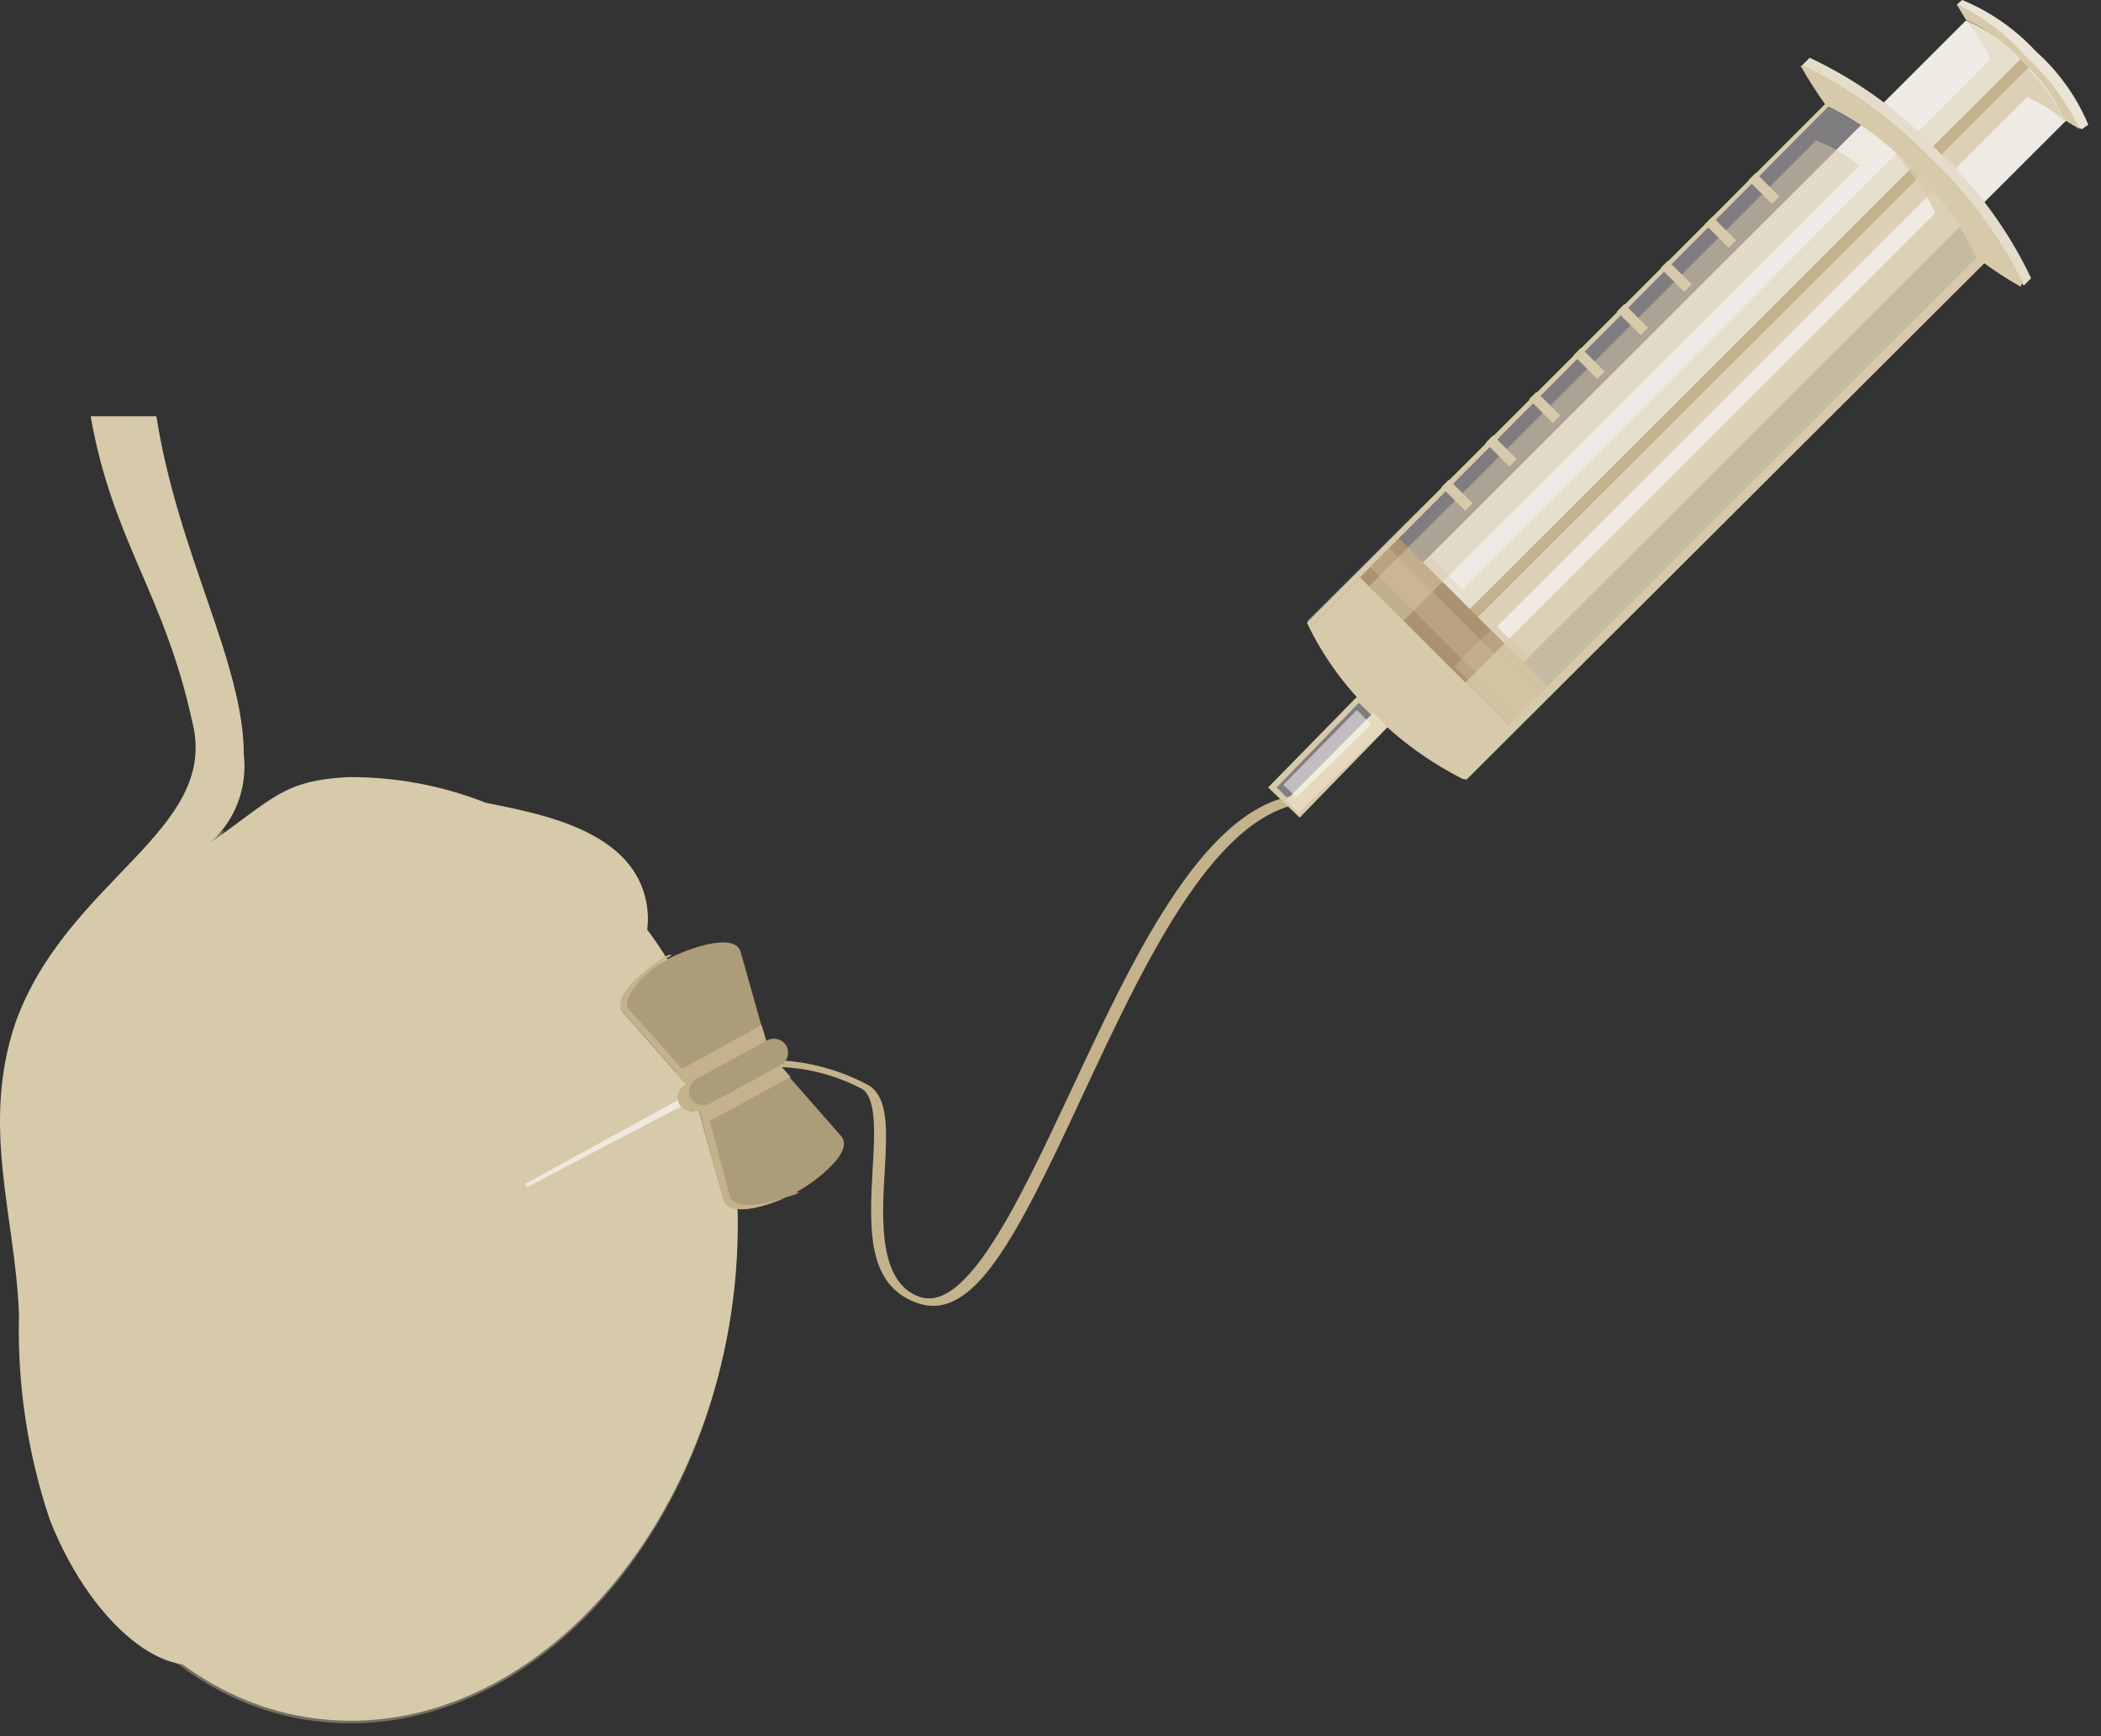 <svg width="121" height="100" viewBox="0 0 121 100" fill="none" xmlns="http://www.w3.org/2000/svg">
<rect x="0" y="0" width="121" height="100" fill="#333333" stroke="none"/>
<path d="M52.817 75.049C49.871 74.01 50.083 70.629 50.255 67.357C50.376 65.364 50.489 63.305 49.676 62.741C48.207 61.956 46.578 61.519 44.913 61.461C44.824 61.471 44.733 61.46 44.648 61.43C44.563 61.4 44.486 61.352 44.422 61.288C44.422 61.288 44.5 61.069 44.656 61.062C46.556 61.127 48.414 61.634 50.083 62.545C51.139 63.288 51.107 64.943 50.947 67.57C50.786 70.198 50.597 73.865 52.943 74.693C55.67 75.655 58.687 69.191 61.636 62.918C65.159 55.367 69.132 46.802 74.441 45.837C74.628 45.842 74.81 45.906 74.959 46.02C74.959 46.02 75.018 46.287 74.862 46.294C69.765 47.18 65.821 55.663 62.318 63.159C58.508 71.349 56.062 76.195 52.817 75.049Z" fill="#C4B28C"/>
<path d="M42.424 72.655C41.515 87.207 31.561 99.114 20.207 99.114C8.852 99.114 0.375 87.321 1.283 72.655C2.191 57.99 12.145 46.197 23.538 46.197C34.93 46.197 43.332 58.141 42.424 72.655Z" fill="#D7CAAA"/>
<g style="mix-blend-mode:multiply" opacity="0.4">
<path d="M23.5 46.349C12.145 46.349 2.153 58.141 1.245 72.807C0.337 87.472 8.815 99.265 20.169 99.265C31.523 99.265 41.477 87.472 42.386 72.807C43.294 58.141 34.854 46.349 23.5 46.349ZM25.127 94.011C17.141 94.011 11.237 85.847 11.842 75.755C12.448 65.663 19.412 57.461 27.398 57.461C35.384 57.461 41.288 65.663 40.645 75.755C40.001 85.847 33.075 94.011 25.127 94.011Z" fill="#D7CAAA"/>
</g>
<g style="mix-blend-mode:multiply" opacity="0.3">
<path d="M6.619 61.203C7.863 60.94 9.133 60.813 10.404 60.825C13.294 60.843 16.17 61.237 18.958 61.997L31.069 65.285L18.958 61.732L17.86 61.505L16.498 61.316C16.498 61.316 16.233 61.316 16.271 61.316C14.295 60.86 12.28 60.595 10.253 60.523C8.984 60.496 7.716 60.598 6.468 60.825C6.165 60.825 5.976 61.052 6.014 61.203C6.052 61.354 6.354 61.241 6.619 61.203Z" fill="#D7CAAA"/>
<path d="M16.536 61.316L17.898 61.505H18.541C19.947 61.546 21.353 61.458 22.743 61.241L27.095 60.598C27.751 60.56 28.408 60.56 29.063 60.598C28.395 60.556 27.725 60.556 27.057 60.598C25.884 60.598 24.294 60.938 22.743 61.165C21.3 61.365 19.846 61.466 18.39 61.468C17.728 61.456 17.069 61.38 16.422 61.241C16.422 61.241 16.384 61.279 16.536 61.316Z" fill="#D7CAAA"/>
<path d="M36.974 60.901C35.304 61.523 33.561 61.929 31.788 62.11C33.579 62.024 35.349 61.694 37.049 61.127C38.23 60.764 39.371 60.283 40.456 59.691C40.471 59.553 40.471 59.413 40.456 59.275C39.344 59.916 38.179 60.46 36.974 60.901Z" fill="#D7CAAA"/>
<path d="M37.276 71.371C37.337 71.348 37.405 71.348 37.465 71.371C37.465 71.371 37.465 71.371 37.276 71.371H36.141L34.438 71.673C31.352 72.096 28.241 72.311 25.127 72.316C28.248 72.41 31.372 72.284 34.475 71.938C36.625 71.694 38.752 71.276 40.834 70.691L42.348 70.199V69.935L40.683 70.539C39.562 70.873 38.425 71.151 37.276 71.371Z" fill="#D7CAAA"/>
<path d="M37.314 71.635H37.503C37.443 71.612 37.375 71.612 37.314 71.635C35.971 71.601 34.632 71.487 33.302 71.295C32.019 71.09 30.754 70.787 29.517 70.388C30.743 70.867 32.01 71.234 33.302 71.484C34.278 71.665 35.264 71.791 36.254 71.862L37.314 71.635Z" fill="#D7CAAA"/>
<path d="M3.819 73.449C3.592 73.449 3.327 73.449 3.251 73.449C3.175 73.449 3.251 73.789 3.554 73.941C6.974 76.14 10.715 77.797 14.643 78.854C18.531 79.835 22.518 80.368 26.527 80.442C22.481 80.277 18.467 79.643 14.568 78.552C10.753 77.388 7.131 75.669 3.819 73.449Z" fill="#D7CAAA"/>
<path d="M11.123 74.281C12.895 74.054 14.635 73.622 16.308 72.996C14.627 73.542 12.886 73.884 11.123 74.017C9.364 74.114 7.599 74.013 5.862 73.714C5.862 73.714 5.635 73.714 5.597 73.941C5.593 74.005 5.609 74.069 5.643 74.123C5.677 74.177 5.727 74.219 5.787 74.243C7.558 74.465 9.349 74.478 11.123 74.281Z" fill="#D7CAAA"/>
<path d="M18.958 84.826C19.748 85.121 20.557 85.361 21.38 85.544C23.187 85.932 25.022 86.172 26.868 86.263C28.721 86.253 30.569 86.088 32.394 85.771C33.165 85.579 33.923 85.339 34.665 85.053L32.167 85.355C30.353 85.497 28.531 85.497 26.717 85.355C24.908 85.388 23.099 85.287 21.305 85.053L18.958 84.826Z" fill="#D7CAAA"/>
<path d="M17.482 69.028C15.674 68.784 13.889 68.392 12.145 67.856L9.761 67.138C10.496 67.534 11.255 67.888 12.032 68.196C13.766 68.835 15.551 69.328 17.368 69.67C19.147 69.948 20.943 70.099 22.743 70.124C23.574 70.181 24.409 70.181 25.241 70.124L22.743 69.935C20.971 69.746 19.214 69.443 17.482 69.028Z" fill="#D7CAAA"/>
<path d="M29.328 67.25C29.772 67.393 30.228 67.494 30.691 67.553C31.71 67.655 32.737 67.655 33.757 67.553C34.766 67.414 35.757 67.16 36.709 66.797C37.125 66.632 37.519 66.416 37.882 66.154C36.518 66.645 35.09 66.938 33.643 67.024C32.661 67.112 31.673 67.112 30.691 67.024L29.328 67.25Z" fill="#D7CAAA"/>
<path d="M37.882 80.707C38.412 80.707 38.752 80.707 38.715 80.518C38.148 80.746 37.546 80.874 36.936 80.895L34.173 81.651C32.383 82.066 30.558 82.307 28.723 82.37C27.878 82.421 27.031 82.421 26.187 82.37C27.031 82.426 27.878 82.426 28.723 82.37C30.578 82.377 32.429 82.2 34.248 81.841C36.067 81.471 37.852 80.953 39.585 80.291C40.091 80.081 40.584 79.841 41.061 79.573L41.288 78.855C40.686 79.245 40.053 79.587 39.396 79.875C38.91 80.184 38.404 80.462 37.882 80.707Z" fill="#D7CAAA"/>
<path d="M38.79 80.669C38.79 80.669 38.487 80.669 37.958 80.858C37.023 81.041 36.072 81.13 35.119 81.123C33.264 81.123 31.334 81.123 31.334 81.123C32.59 81.264 33.855 81.328 35.119 81.311C35.786 81.371 36.458 81.371 37.125 81.311C37.735 81.29 38.337 81.162 38.904 80.933L38.79 80.669Z" fill="#D7CAAA"/>
<path d="M16.687 91.705C14.089 91.36 11.546 90.687 9.117 89.702C8.928 89.702 8.739 89.702 8.701 89.702C8.663 89.702 8.701 90.004 8.928 90.042L10.934 90.723C12.712 91.246 14.538 91.587 16.384 91.743C19.023 91.994 21.683 91.893 24.294 91.441C21.78 91.846 19.224 91.935 16.687 91.705Z" fill="#D7CAAA"/>
<path d="M16.195 86.565C13.635 85.922 11.168 84.957 8.852 83.692C6.569 82.4 4.458 80.826 2.57 79.006C2.513 78.953 2.439 78.923 2.362 78.923C2.284 78.923 2.21 78.953 2.153 79.006C2.1 79.062 2.07 79.136 2.07 79.213C2.07 79.291 2.1 79.365 2.153 79.421C4.146 81.196 6.36 82.708 8.739 83.919C11.095 85.128 13.603 86.018 16.195 86.565Z" fill="#D7CAAA"/>
<path d="M11.085 90.836C11.061 90.857 11.042 90.883 11.029 90.913C11.015 90.942 11.008 90.974 11.008 91.006C11.008 91.038 11.015 91.07 11.029 91.099C11.042 91.129 11.061 91.155 11.085 91.176C12.31 92.309 13.671 93.286 15.135 94.087C16.583 94.865 18.121 95.461 19.715 95.863C18.147 95.386 16.647 94.713 15.249 93.86C13.865 93.044 12.593 92.053 11.464 90.912L11.085 90.836Z" fill="#D7CAAA"/>
<path d="M25.506 89.702C27.68 89.709 29.853 89.596 32.015 89.362C34.097 89.135 35.989 88.833 37.238 88.493C37.364 88.282 37.503 88.08 37.655 87.888C36.557 88.19 34.324 88.719 31.977 89.097C29.835 89.431 27.673 89.633 25.506 89.702Z" fill="#D7CAAA"/>
<path d="M24.294 96.392C26.03 96.488 27.771 96.374 29.48 96.052H29.744L30.804 95.334L29.404 95.75C27.732 96.161 26.017 96.377 24.294 96.392Z" fill="#D7CAAA"/>
</g>
<path d="M27.966 46.235C25.459 45.248 22.788 44.748 20.093 44.761C16.308 44.95 15.779 45.971 12.107 48.541C12.814 47.914 13.358 47.127 13.694 46.245C14.03 45.363 14.148 44.413 14.038 43.476C14.038 38.147 10.253 31.948 9.004 23.973H5.219C6.506 31.23 9.458 34.14 11.085 41.624C12.637 47.898 3.819 50.658 0.867 58.973C-1.102 64.907 0.867 70.01 1.094 75.679C0.986 79.709 1.588 83.726 2.872 87.548C5.484 94.162 10.442 97.451 12.524 95.107C14.605 92.764 10.139 87.548 9.042 84.789C7.944 82.029 8.815 82.785 8.133 78.401C7.452 74.016 5.938 72.845 7.603 66.684C9.269 60.523 11.123 61.203 13.962 59.653C16.8 58.104 19.147 55.042 23.121 54.815C27.095 54.589 27.966 55.911 30.691 56.554C33.416 57.197 37.39 56.743 37.314 52.774C37.087 47.898 31.259 46.916 27.966 46.235Z" fill="#D7CAAA"/>
<g style="mix-blend-mode:multiply" opacity="0.5">
<path d="M37.201 52.849C37.222 52.535 37.222 52.219 37.201 51.904C37.297 52.74 37.062 53.58 36.546 54.244C36.029 54.909 35.272 55.344 34.438 55.457C31.296 55.986 28.988 54.134 27.512 53.983C26.035 53.832 23.197 52.509 21.38 53.152C19.563 53.794 18.958 54.815 16.46 56.629C13.962 58.443 10.518 58.594 9.344 60.106C7.397 63.392 6.111 67.025 5.56 70.803C5.749 73.109 6.884 76.246 7.225 78.362C7.566 80.479 6.733 81.159 7.225 83.956C7.717 86.753 13.319 93.897 11.388 94.88C9.458 95.863 6.771 93.444 6.241 92.99C8.663 95.711 11.313 96.77 12.599 95.258C14.681 92.952 10.215 87.698 9.117 84.939C8.02 82.18 8.89 82.936 8.209 78.551C7.528 74.167 5.938 72.844 7.603 66.683C9.269 60.522 11.123 61.202 13.962 59.653C16.8 58.103 19.147 55.041 23.121 54.815C27.095 54.588 27.966 55.911 30.691 56.553C33.416 57.196 37.276 56.742 37.201 52.849Z" fill="#D7CAAA"/>
</g>
<g style="mix-blend-mode:screen" opacity="0.3">
<path d="M35.952 69.933C36.021 72.249 35.233 74.508 33.739 76.279C32.245 78.051 30.148 79.21 27.852 79.534C23.689 79.534 20.585 75.225 20.926 69.933C20.865 67.611 21.66 65.346 23.16 63.569C24.66 61.793 26.76 60.628 29.063 60.295C33.189 60.182 36.292 64.491 35.952 69.933Z" fill="#D7CAAA"/>
</g>
<g style="mix-blend-mode:screen" opacity="0.4">
<path d="M30.312 53.076C27.814 52.358 26.073 50.581 26.527 49.296C26.982 48.011 29.177 47.255 31.675 47.973C34.173 48.691 35.914 50.43 35.46 51.753C35.005 53.076 32.924 53.794 30.312 53.076Z" fill="#D7CAAA"/>
</g>
<g style="mix-blend-mode:screen" opacity="0.3">
<path d="M20.472 50.014C18.504 50.203 16.687 49.447 16.687 48.314C16.687 47.18 17.974 46.159 19.942 45.932C21.91 45.706 23.727 46.499 23.727 47.633C23.727 48.767 22.44 49.825 20.472 50.014Z" fill="#D7CAAA"/>
</g>
<g style="mix-blend-mode:multiply" opacity="0.5">
<path d="M9.004 24.01H7.603C7.95 26.49 8.572 28.924 9.458 31.267C10.707 35.047 13.886 39.922 13.243 44.42C12.599 48.918 9.685 49.75 8.133 51.98C6.974 54.013 6.011 56.152 5.257 58.367C3.516 60.904 2.46 63.846 2.191 66.91C2.341 70.562 2.745 74.199 3.402 77.795C3.563 80.565 3.93 83.32 4.5 86.035C5.181 88.87 6.695 90.42 7.376 89.815C8.058 89.21 6.279 87.963 5.37 84.674C4.705 82.079 4.337 79.416 4.273 76.737C3.711 73.321 3.345 69.876 3.175 66.418C3.501 63.438 4.525 60.576 6.165 58.065C7.644 54.319 9.886 50.921 12.751 48.087L12.94 47.784L12.41 48.2C12.993 47.567 13.438 46.821 13.718 46.008C13.998 45.194 14.107 44.332 14.038 43.475C14 38.184 10.291 32.136 9.004 24.01Z" fill="#D7CAAA"/>
</g>
<path d="M35.876 58.33L39.661 62.639L44.165 60.182L42.651 54.815C42.31 53.681 39.623 54.626 38.487 55.231C37.352 55.835 35.119 57.461 35.876 58.33Z" fill="#AD9C79"/>
<path d="M30.35 68.384L40.077 63.281L39.888 62.903L30.237 68.195L30.35 68.384Z" fill="#EFE8DC"/>
<path d="M43.862 59.048L38.904 61.769L39.699 62.639L44.203 60.182L43.862 59.048Z" fill="#C4B28C"/>
<path d="M41.667 69.102L40.115 63.584L44.657 61.127L48.441 65.436C49.236 66.343 46.965 68.082 45.83 68.686C44.694 69.291 42.083 70.274 41.667 69.102Z" fill="#AD9C79"/>
<path d="M45.527 62.034L40.531 64.755L40.191 63.584L44.732 61.127L45.527 62.034Z" fill="#C4B28C"/>
<path d="M38.715 55.004H38.487C37.352 55.647 35.119 57.385 35.876 58.255L39.661 62.563L40.001 62.374L36.217 58.141C35.649 57.385 37.541 55.684 38.715 55.004Z" fill="#C4B28C"/>
<path d="M42.007 68.837L40.569 63.395L40.191 63.584L41.667 69.102C42.007 70.274 44.694 69.329 45.83 68.686H46.057C44.884 69.177 42.272 69.933 42.007 68.837Z" fill="#C4B28C"/>
<path d="M39.131 63.584C39.036 63.393 39.018 63.172 39.081 62.968C39.145 62.764 39.285 62.592 39.471 62.488L44.203 59.918C44.394 59.823 44.615 59.805 44.819 59.868C45.024 59.932 45.196 60.071 45.3 60.258C45.395 60.449 45.413 60.67 45.349 60.874C45.286 61.078 45.146 61.25 44.959 61.354L40.228 63.924C40.037 64.019 39.816 64.037 39.611 63.974C39.407 63.91 39.235 63.771 39.131 63.584Z" fill="#AD9C79"/>
<path d="M39.774 63.244C39.679 63.052 39.661 62.831 39.725 62.627C39.788 62.423 39.928 62.252 40.115 62.148L39.471 62.488C39.285 62.592 39.145 62.764 39.081 62.968C39.018 63.172 39.036 63.392 39.131 63.584C39.235 63.77 39.407 63.91 39.611 63.973C39.816 64.037 40.037 64.019 40.228 63.924L40.91 63.546C40.719 63.656 40.492 63.686 40.279 63.629C40.067 63.572 39.885 63.434 39.774 63.244Z" fill="#C4B28C"/>
<path opacity="0.4" d="M79.885 41.842L74.775 46.831L73.261 45.319L78.257 40.217L79.885 41.842Z" fill="#F2EBF2"/>
<path d="M113.002 0L112.699 0.265L113.229 1.134C114.494 1.702 115.628 2.526 116.559 3.553C117.594 4.492 118.42 5.638 118.981 6.917L119.89 7.446L120.268 7.181C119.588 5.562 118.554 4.116 117.24 2.948C116.059 1.669 114.613 0.663 113.002 0Z" fill="#E9E4D6"/>
<path opacity="0.4" d="M114.061 14.892L84.237 44.676C82.309 43.734 80.565 42.454 79.09 40.896C77.53 39.423 76.248 37.682 75.305 35.756L105.129 6.085C107.069 6.99 108.806 8.276 110.239 9.865C111.844 11.261 113.145 12.973 114.061 14.892Z" fill="#F2EBF2"/>
<path d="M84.237 44.677L87.076 41.842L78.408 33.148L75.57 36.021C76.405 37.92 77.6 39.64 79.09 41.086C80.568 42.591 82.313 43.809 84.237 44.677Z" fill="#D7CAAA"/>
<path d="M119.019 6.917L87.378 38.516L81.588 32.77L113.229 1.172C114.462 1.74 115.569 2.55 116.483 3.553C117.55 4.49 118.413 5.635 119.019 6.917Z" fill="#EFEBE4"/>
<g style="mix-blend-mode:multiply" opacity="0.8">
<path d="M84.767 35.945L87.378 38.515L88.022 37.873L86.205 36.096L116.748 5.594C117.531 5.938 118.258 6.397 118.906 6.954C118.375 5.834 117.658 4.812 116.786 3.931L84.767 35.945Z" fill="#D7CAAA"/>
</g>
<g style="mix-blend-mode:multiply">
<path d="M84.275 35.416L81.588 32.77L82.42 32.128L84.237 33.942L114.629 3.402C114.252 2.606 113.782 1.857 113.229 1.172C114.435 1.703 115.538 2.446 116.483 3.364L84.275 35.416Z" fill="#E7DFCD"/>
</g>
<path d="M116.55 3.216L84.275 35.448L84.756 35.929L117.032 3.697L116.55 3.216Z" fill="#C4B28D"/>
<path d="M80.412 30.85L78.164 33.095L86.996 41.915L89.244 39.669L80.412 30.85Z" fill="#AB9270"/>
<g style="mix-blend-mode:multiply" opacity="0.3">
<path d="M79.826 31.402L78.728 32.497L87.557 41.32L88.654 40.225L79.826 31.402Z" fill="#D7CAAA"/>
</g>
<path d="M84.237 44.865C82.315 43.894 80.564 42.617 79.052 41.085C77.482 39.592 76.199 37.824 75.267 35.869L105.129 5.972C105.129 5.972 105.129 5.972 105.318 5.972C107.318 6.829 109.102 8.121 110.541 9.751C112.136 11.208 113.423 12.969 114.326 14.93C114.349 14.991 114.349 15.058 114.326 15.119L84.464 44.903L84.237 44.865ZM75.645 35.945C76.56 37.783 77.775 39.457 79.241 40.896C80.675 42.358 82.353 43.56 84.199 44.449L113.834 14.854C112.979 12.99 111.771 11.309 110.276 9.903C108.877 8.341 107.195 7.059 105.318 6.123L75.645 35.945Z" fill="#D7CAAA"/>
<path d="M104.221 3.326L103.767 3.78C104.403 4.424 104.985 5.119 105.508 5.859C107.467 6.749 109.22 8.036 110.655 9.638C112.246 11.069 113.533 12.804 114.44 14.741C115.199 15.239 115.909 15.809 116.559 16.442L116.976 16.026C115.674 13.28 113.863 10.804 111.639 8.731C109.534 6.474 107.016 4.639 104.221 3.326Z" fill="#E4DDCC"/>
<path d="M74.851 47.095L73.034 45.357L78.143 40.141L79.922 41.879L74.851 47.095ZM73.526 45.357L74.775 46.604L79.657 41.842L78.257 40.481L73.526 45.357Z" fill="#D7CAAA"/>
<path d="M103.88 3.779H103.691C104.142 4.573 104.635 5.343 105.167 6.085C107.107 6.99 108.844 8.275 110.276 9.865C111.881 11.298 113.169 13.049 114.061 15.005C114.799 15.555 115.57 16.06 116.37 16.517L116.484 16.252C115.143 13.542 113.322 11.096 111.109 9.033C109.028 6.871 106.581 5.092 103.88 3.779Z" fill="#D7CAAA"/>
<path d="M112.699 0.227L113.229 1.096C114.469 1.686 115.576 2.522 116.484 3.553C117.509 4.5 118.333 5.644 118.906 6.917L119.776 7.446C119.033 5.875 117.992 4.463 116.711 3.288C115.587 2.015 114.224 0.975 112.699 0.227Z" fill="#D7CAAA"/>
<g style="mix-blend-mode:multiply" opacity="0.3">
<path d="M85.849 36.293L83.762 38.378L87.162 41.772L89.249 39.687L85.849 36.293Z" fill="#D7CAAA"/>
</g>
<g style="mix-blend-mode:multiply" opacity="0.8">
<path d="M111.45 12.284L81.626 42.068C80.315 41.522 79.101 40.769 78.03 39.838C78.371 40.216 78.711 40.632 79.09 41.01C80.565 42.567 82.309 43.847 84.237 44.79L114.061 15.005C113.169 13.049 111.881 11.299 110.276 9.865C109.86 9.449 109.482 9.147 109.103 8.807C110.072 9.829 110.865 11.004 111.45 12.284Z" fill="#D7CAAA"/>
</g>
<g style="mix-blend-mode:multiply">
<path d="M74.056 46.113L74.775 46.831L79.885 41.842L79.09 41.048L74.056 46.113Z" fill="#E5D9BE"/>
</g>
<path d="M83.444 27.626L83.016 28.054L84.381 29.417L84.809 28.989L83.444 27.626Z" fill="#D7CAAA"/>
<path d="M85.988 25.079L85.56 25.507L86.924 26.87L87.353 26.443L85.988 25.079Z" fill="#D7CAAA"/>
<path d="M88.489 22.569L88.061 22.997L89.426 24.36L89.854 23.933L88.489 22.569Z" fill="#D7CAAA"/>
<path d="M91.052 20.035L90.624 20.463L91.988 21.826L92.417 21.398L91.052 20.035Z" fill="#D7CAAA"/>
<path d="M93.55 17.512L93.122 17.939L94.487 19.302L94.915 18.875L93.55 17.512Z" fill="#D7CAAA"/>
<path d="M96.059 15.016L95.631 15.443L96.996 16.806L97.424 16.379L96.059 15.016Z" fill="#D7CAAA"/>
<path d="M98.621 12.482L98.193 12.909L99.558 14.272L99.986 13.845L98.621 12.482Z" fill="#D7CAAA"/>
<path d="M101.119 9.958L100.691 10.386L102.056 11.749L102.484 11.321L101.119 9.958Z" fill="#D7CAAA"/>
<g style="mix-blend-mode:screen" opacity="0.5">
<path d="M78.976 41.728L74.662 45.923L73.904 45.205L78.144 40.897L78.976 41.728Z" fill="white"/>
</g>
<g style="mix-blend-mode:screen" opacity="0.5">
<path d="M107.097 9.525C106.338 8.929 105.497 8.445 104.599 8.089L76.819 35.794C77.219 36.676 77.714 37.513 78.295 38.289L107.097 9.525Z" fill="#D7CAAA"/>
</g>
</svg>
